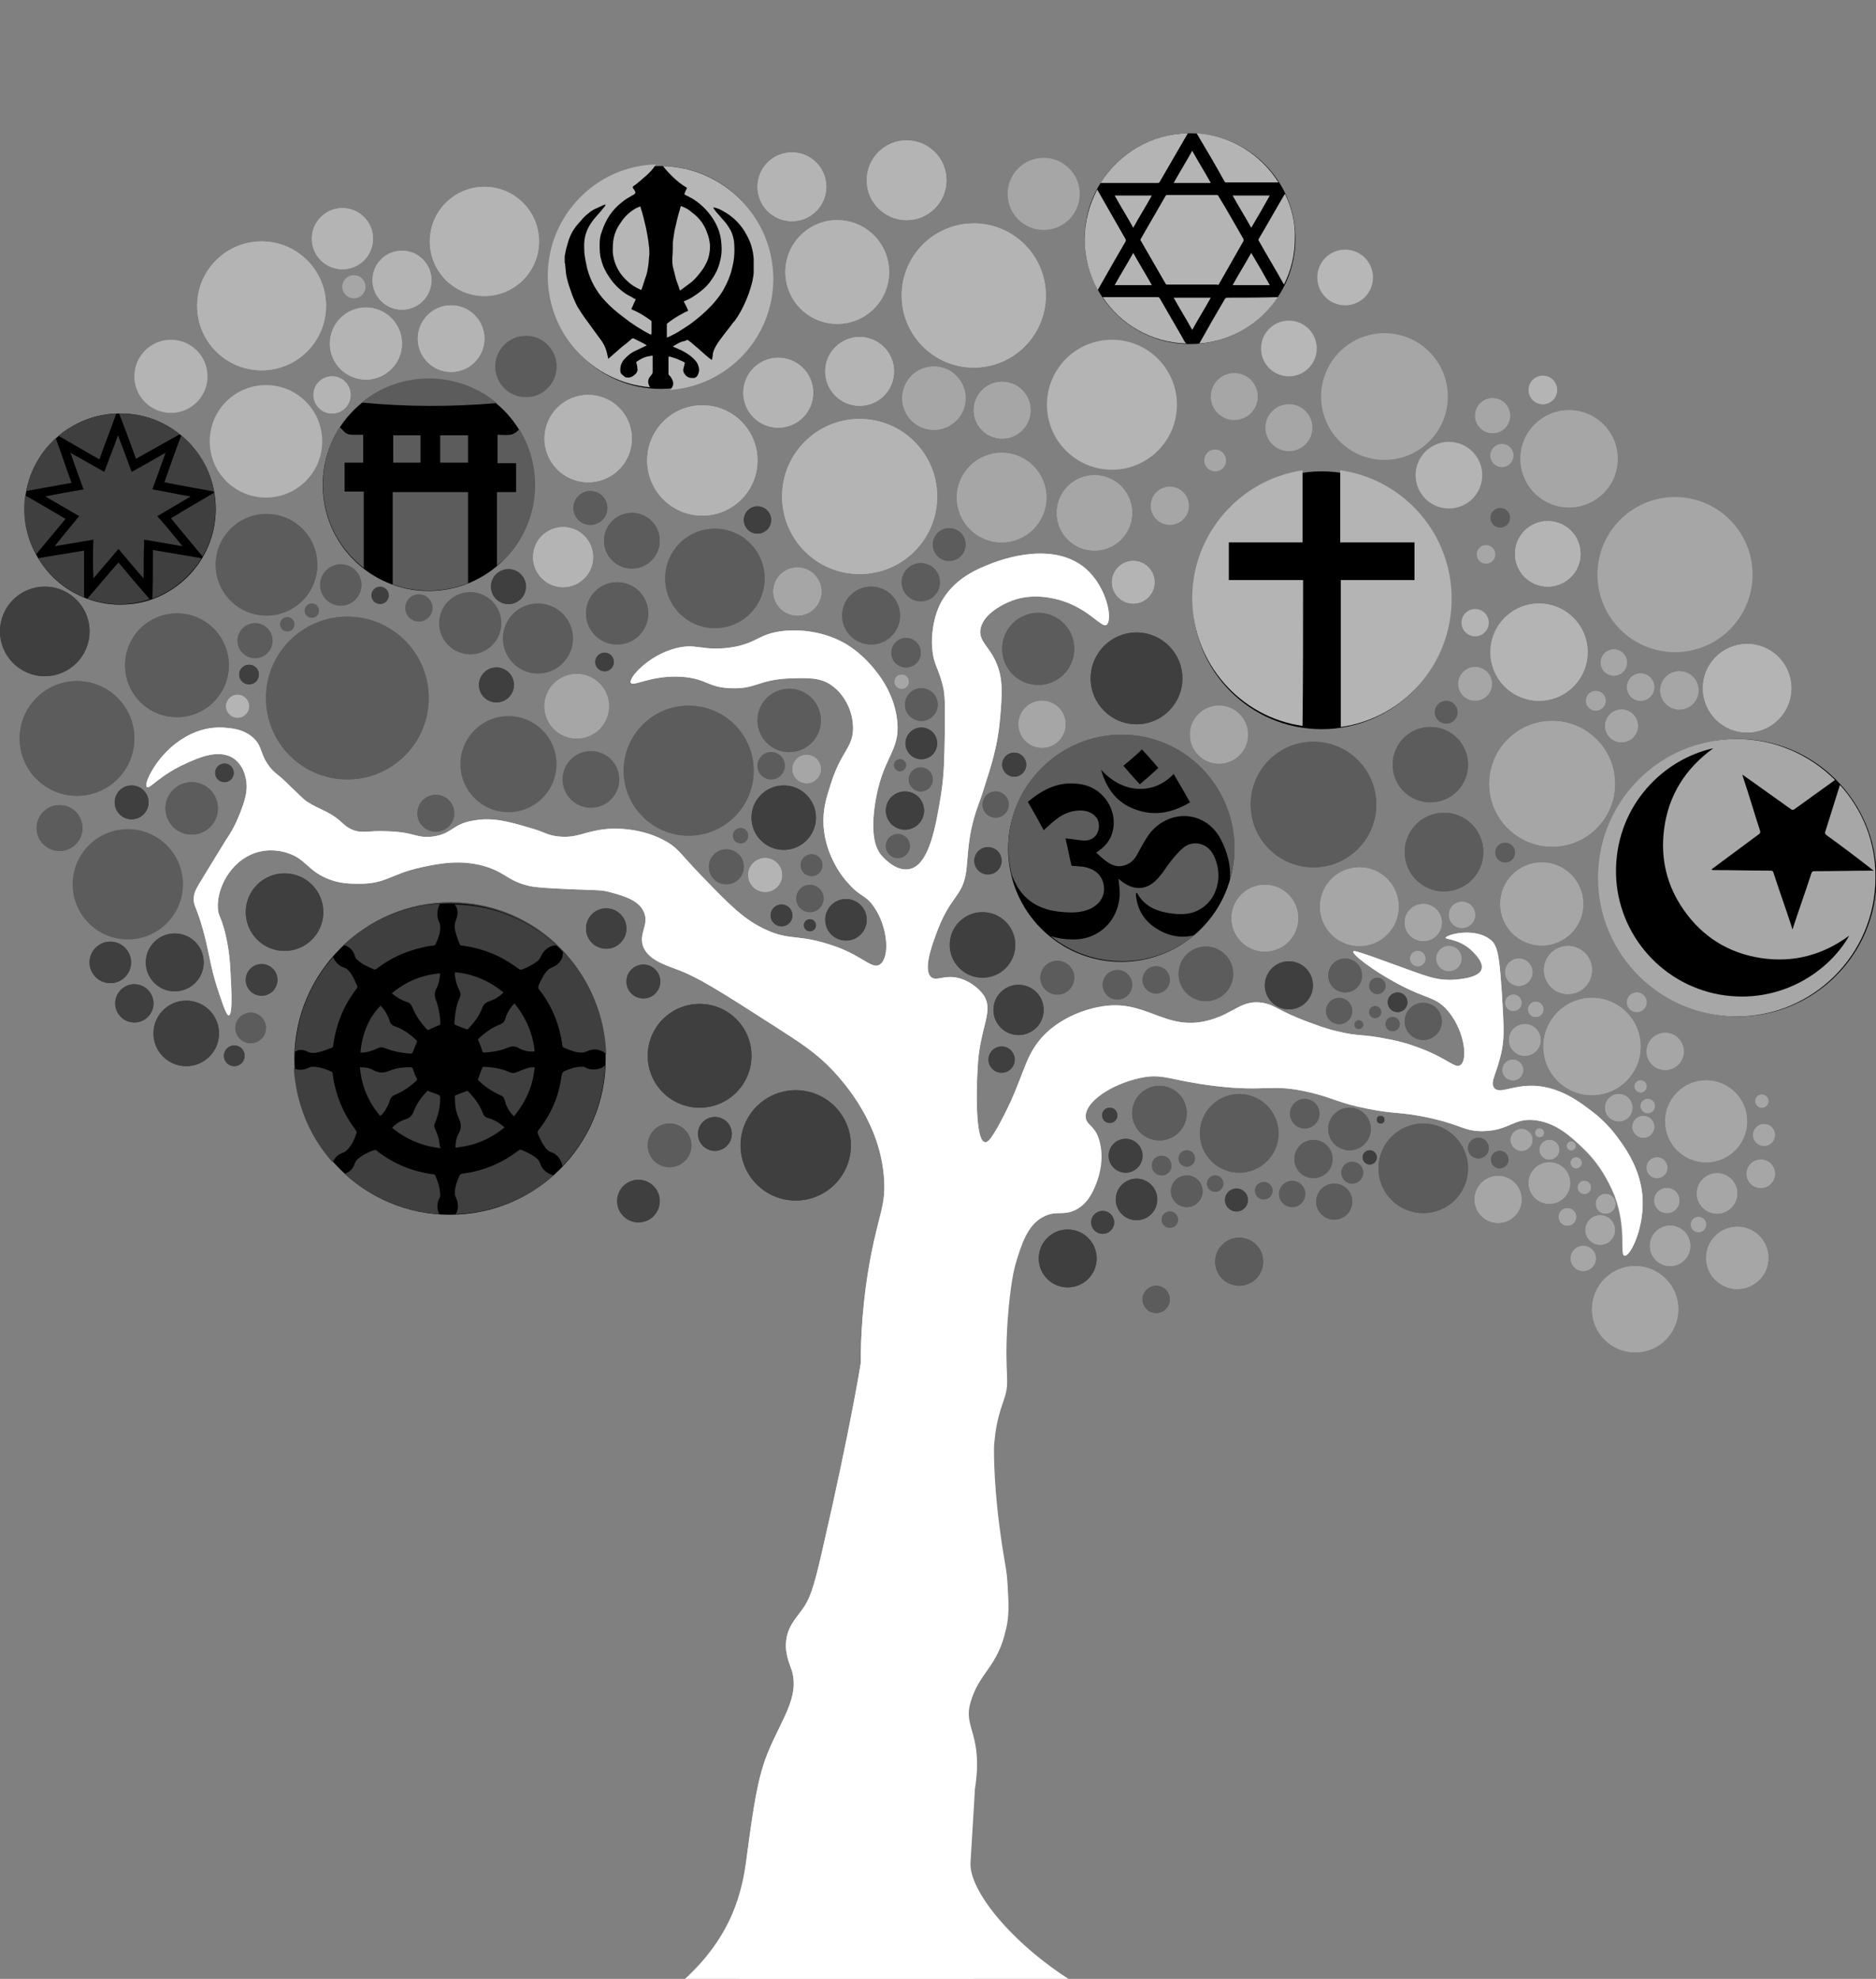 <?xml version="1.0" encoding="utf-8"?>
<!-- Generator: Adobe Illustrator 19.0.0, SVG Export Plug-In . SVG Version: 6.00 Build 0)  -->
<svg version="1.1" id="Layer_1" xmlns="http://www.w3.org/2000/svg" xmlns:xlink="http://www.w3.org/1999/xlink" x="0px" y="0px"
	 viewBox="156 -165.3 343.5 362.3" style="enable-background:new 156 -165.3 343.5 362.3;" xml:space="preserve">
<rect x="156" y="-165.3" width="343.5" height="362.3" fill="#808080" stroke="none"/>
<style type="text/css">
	.st0{fill:#DFDFDF;}
	.st1{fill:#3F3F3F;}
	.st2{fill:#5C5C5C;}
	.st3{fill:#A6A6A6;}
	.st4{fill:#B7B7B7;}
	.st5{fill:#B4B4B4;}
	.st6{fill:#FFFFFF;}
	.st7{fill:#B6B6B6;}
	.st8{fill:#A7A7A7;}
</style>
<g>
	<path class="st0" d="M456.7,53.3c-0.5-4.5-2.7-7.8-3.9-9.5c-0.9-1.3-2.6-3.6-5.4-5.7c-2.1-1.6-5.6-4.3-10.3-4.6
		c-4.2-0.2-6.5,1.6-7.5,0.4c-0.9-1.1,0.6-2.8,1.4-7c0.5-2.5,0.3-5.1,0-10.3c-0.4-5.6-0.6-8.4-1.8-9.6c-2.9-2.7-8.4-1.2-8.5-0.6
		c0,0.3,2.2,0.2,4.4,2c0.3,0.3,2.6,2.2,2.2,3.7c-0.5,1.9-5.4,2-5.9,2c-2.6,0-4.3-0.7-9-2.4c-7.9-2.9-8.5-3-8.6-2.8
		c-0.3,0.5,3.6,3.5,8.1,5.9c5.2,2.8,6.6,2.3,8.8,4.5c3.4,3.6,4.2,9.4,2.7,10.4c-1,0.7-2.3-1.2-7.4-3.1c-2.6-1-4.8-1.5-6.1-1.7
		c-4.3-0.9-5.1-0.4-9.1-1.4c-2.2-0.5-3.9-1.2-5.3-1.7c-5.4-2-6-3.1-8.3-3.5c-3.8-0.6-5.1,1.8-9.5,3.1c-8.5,2.5-11.8-4.2-20.7-2.3
		c-1.1,0.2-8.1,1.7-11.7,7.5c-2.1,3.3-2.5,7.1-6.7,14.6c-1,1.7-1.7,2.8-2.3,2.6c-1.8-0.4-1.5-10.4-1.3-13.4
		c0.3-7.6,3.1-10.5,1.1-13.5c-0.9-1.3-2.8-2.8-4.9-3.2c-2.4-0.5-3.7,0.7-4.7-0.1c-1.4-1.2-0.1-5.2,0.8-7.6c2.6-7.4,4.9-6.9,5.6-11.7
		c0.3-2.2,0.3-5.4,1.2-8.9c0.8-3.1,1.2-3.5,2.2-6.8c1.2-3.7,2.4-7.5,2.8-12.2c0.4-4.7,0.6-7.4-0.7-10.4c-1.3-3-3.1-3.8-2.9-5.9
		c0.3-2.9,4.1-4.7,5-5.1c4.3-2,8.7-0.7,10-0.3c5,1.6,7.2,5,8.1,4.4c1.2-0.9,0.1-6.8-3.7-10.2c-6-5.3-15.6-1.7-17.2-1.1
		c-2.3,0.9-7.3,2.7-9.7,7.8c-1.6,3.5-1.4,7.4-1.3,7.8c0.2,3.1,1.3,3.7,2.1,7.6C329.1-37,329-35,329-31c-0.1,4.5-0.1,7.5-0.7,11.2
		c-0.9,5.5-2.1,12.8-5.7,13.6c-2.1,0.5-4.2-1.3-5.3-2.6c-0.7-0.9-2-3-1.1-9.2c1.3-8.7,4.6-9.6,4.1-15.1c-0.4-4.7-3-8.2-3.9-9.3
		c-2.3-3-4.7-4.5-5.5-5c-5-2.9-10-2.5-11.3-2.4c-4.9,0.5-4.9,2.4-10.2,3.1c-5,0.6-5.9-0.9-9.7,0.1c-5,1.3-8.6,5.4-8.2,6.3
		c0.4,0.8,3.6-1.4,9.2-1.1c4.7,0.3,4.9,2,9.2,2.1c4.5,0.2,5-1.6,10.8-1.8c3.2-0.1,5.5-0.2,7.6,1.3c2.4,1.7,3.9,4.8,3.9,7.8
		c0,3.6-2.2,4.2-4.1,10.3c-0.8,2.5-1.5,4.7-1.3,7.7c0.4,5.6,3.7,9.6,4.6,10.5c2.2,2.5,3.1,2,4.6,4.2c2.6,3.7,3,9.3,1.1,10.6
		c-1.4,0.9-3-1.4-7.8-3.2c-7.2-2.6-8.3-1-13.1-3.2c-3.9-1.8-6.5-4.4-11.7-9.8c-4-4.1-4.3-5.2-7-6.6c-4.7-2.5-9.9-2.1-10.6-2
		c-4,0.4-5.3,1.8-9,1.3c-2-0.3-1.9-0.7-5.1-1.6c-3.4-1-6.5-1.9-9.9-1.3c-4.2,0.6-4,2.6-8,3c-2.9,0.2-2.9-0.8-7.7-1
		c-4.1-0.2-4.7,0.5-6.7-0.3c-1.9-0.8-1.7-1.7-4.8-3.3c-1.6-0.8-2.2-1-3.6-1.9c-0.9-0.7-1.2-1.1-2.7-2.5c-2.7-2.7-2.7-2.3-3.7-3.4
		c-2.2-2.6-1.5-3.9-3.2-5.6c-1.9-1.8-4.3-1.9-5.8-2c-4.6-0.2-7.9,2.4-9,3.3c-3.5,2.9-5.4,7.1-4.8,7.6c0.5,0.4,2.4-2.2,7.1-4.3
		c2.4-1.1,6-2.7,8.7-1c1.5,1,2.1,2.7,2.2,3.3c0.7,2.4-0.1,4.6-1,6.9c-0.8,2-1.5,3.3-2.6,4.9c-5.3,8.7-5.6,8.9-5.8,10.2
		c-0.2,2.1,0.6,1.4,2.3,8.6c0.7,3.1,0.9,4.7,1.9,7.9c0.7,2.1,1.7,5.4,2.2,5.3c0.8-0.1,0.4-5.9,0.3-7.9c-0.1-2.2-0.3-4.4-1-7.3
		c-0.8-3.1-1.2-2.9-1.3-4.3c-0.3-3.8,2.4-8.7,6.7-10.2c2.8-1,5.3-0.3,6.1,0c3.2,1,3.6,3.1,7.1,4.6c2.3,1,4.3,1,6.1,1
		c4.8,0,5.7-1.8,11.2-3c3.2-0.7,7.6-1.6,12.3,0c3.4,1.2,3.7,2.5,7.5,3.4c1.3,0.3,3.4,0.4,7.5,0.6c5.1,0.2,5.8,0.1,7.5,0.6
		c2.2,0.6,5.1,1.4,6,3.6c1,2.2-0.9,3.8-0.2,6.1c0.8,2.5,3.9,3.5,6,4.3c4.2,1.5,8.8,4.5,18,10.4c5,3.2,7.8,5,10.9,8.3
		c1.9,2.1,8.8,9.6,9.3,20.2c0.2,4.5-0.9,5.8-2.4,13.4c-1.6,8.3-1.9,15.3-1.9,19.9c0,0-1.8,11.5-7,34.1c-1.7,7.5-2.4,9.2-3.8,11.1
		c-1,1.4-2.4,2.8-2.8,5.2c-0.4,2.6,0.5,4.4,1,5.9c1.4,4.9-1.9,8.8-4.5,15.2c-1.7,4.3-2.5,9.2-3.8,19.1c-0.8,5.8-1.4,13.4-1.3,22.4
		h42.9c-1.1-9.1-1-16.5-0.7-21.6c0.8-12.9,0.8-13.4,0.8-13.4c1.6-10.1-2.2-11.2-0.8-15.9c1.6-5.6,4.9-6.3,6.5-13.4
		c0.6-2.5,0.5-4.5,0.3-8c-0.2-3.5-0.5-3.4-1.4-10.1c0,0-1.1-7.6-1.1-14.6c0-0.5,0-1.1,0.1-1.8c0.3-3.8,1.4-6.5,1.7-7.5
		c1.3-3.6,0-4.2,0.7-14.6c0.5-6.7,1.2-9.3,1.4-10.1c1.1-3.7,2.2-7.4,5.3-8.9c2.4-1.2,3.8,0.1,6.3-1.5c2-1.3,2.8-3.4,3.3-4.7
		c0.5-1.3,1.5-4.6,0.4-8c-0.8-2.5-2.3-2.5-2.4-4c-0.1-2.9,4.9-6,9.8-7.1c4.4-1,5.5,0.4,13.7,1.4c9.7,1.2,10.4-0.5,17.6,1.2
		c4.6,1.1,5,1.9,10.6,3c4.9,1,5.5,0.5,10.5,1.5c6.8,1.4,6.9,2.6,10.5,2.6c5-0.1,5.6-2.5,9.7-2c3.9,0.5,6.6,3.1,8.7,5.1
		c3.8,3.6,5.3,7.6,5.8,8.7c2.3,6.2,0.9,10.8,1.8,11C454.5,64.8,457.3,59.2,456.7,53.3z"/>
	<circle class="st1" cx="351.5" cy="65.1" r="5.3"/>
	<circle class="st1" cx="357.9" cy="58.5" r="2.1"/>
	<circle class="st1" cx="359.2" cy="38.9" r="1.4"/>
	<circle class="st2" cx="368.3" cy="38.5" r="5"/>
	<circle class="st1" cx="362.1" cy="46.3" r="3.1"/>
	<circle class="st1" cx="364.1" cy="54.3" r="3.8"/>
	<circle class="st2" cx="368.7" cy="48.1" r="1.8"/>
	<circle class="st2" cx="382.9" cy="42.2" r="7.2"/>
	<circle class="st2" cx="373.3" cy="46.8" r="1.5"/>
	<circle class="st2" cx="373.3" cy="52.8" r="2.9"/>
	<circle class="st1" cx="382.4" cy="54.4" r="2.1"/>
	<circle class="st2" cx="378.5" cy="51.4" r="1.5"/>
	<circle class="st2" cx="370.2" cy="58" r="1.5"/>
	<circle class="st2" cx="382.9" cy="65.7" r="4.4"/>
	<circle class="st2" cx="367.7" cy="72.6" r="2.5"/>
	<circle class="st2" cx="394.9" cy="38.6" r="2.7"/>
	<circle class="st2" cx="396.5" cy="46.9" r="3.5"/>
	<circle class="st2" cx="392.6" cy="53.3" r="2.4"/>
	<circle class="st2" cx="387.4" cy="52.7" r="1.6"/>
	<circle class="st2" cx="403.1" cy="41.4" r="3.9"/>
	<circle class="st2" cx="403.6" cy="49.4" r="2"/>
	<circle class="st2" cx="400.3" cy="54.7" r="3.3"/>
	<circle class="st1" cx="406.8" cy="46.6" r="1.3"/>
	<circle class="st1" cx="408.8" cy="39.7" r="0.7"/>
	<circle class="st3" cx="421.3" cy="10.2" r="2.3"/>
	<circle class="st3" cx="415.6" cy="10.2" r="1.4"/>
	<circle class="st2" cx="416.6" cy="21.7" r="3.4"/>
	<circle class="st2" cx="407.8" cy="20" r="1.1"/>
	<circle class="st1" cx="411.9" cy="18.2" r="1.8"/>
	<circle class="st2" cx="411" cy="22.2" r="1.3"/>
	<circle class="st3" cx="433" cy="30.6" r="1.9"/>
	<circle class="st2" cx="416.6" cy="48.6" r="8.2"/>
	<circle class="st3" cx="447.5" cy="26.3" r="8.9"/>
	<circle class="st3" cx="435.2" cy="25.1" r="2.9"/>
	<circle class="st2" cx="426.7" cy="44.9" r="1.9"/>
	<circle class="st3" cx="434.6" cy="43.4" r="2"/>
	<circle class="st2" cx="430.6" cy="47" r="1.6"/>
	<circle class="st3" cx="437.9" cy="42.1" r="0.8"/>
	<circle class="st3" cx="449" cy="59.9" r="2.7"/>
	<circle class="st3" cx="446.1" cy="52.1" r="1.2"/>
	<circle class="st3" cx="450" cy="55.1" r="1.8"/>
	<circle class="st3" cx="444.6" cy="47.6" r="1"/>
	<circle class="st3" cx="439.7" cy="51.3" r="3.8"/>
	<circle class="st3" cx="439.7" cy="45.2" r="1.8"/>
	<circle class="st3" cx="443.7" cy="44.5" r="0.8"/>
	<circle class="st3" cx="452.4" cy="37.5" r="2.5"/>
	<circle class="st3" cx="456.4" cy="33.6" r="1.1"/>
	<circle class="st3" cx="456.9" cy="41" r="2"/>
	<circle class="st3" cx="457.7" cy="37.2" r="1.3"/>
	<circle class="st3" cx="437.2" cy="19.5" r="1.4"/>
	<circle class="st3" cx="443.1" cy="12.3" r="4.4"/>
	<circle class="st3" cx="455.7" cy="18.2" r="1.8"/>
	<circle class="st3" cx="460.9" cy="27.2" r="3.4"/>
	<circle class="st2" cx="402.3" cy="13.3" r="3.1"/>
	<circle class="st2" cx="401.2" cy="19.8" r="2.4"/>
	<circle class="st2" cx="408.2" cy="15.2" r="1.5"/>
	<circle class="st2" cx="404.8" cy="22.3" r="0.8"/>
	<circle class="st3" cx="404.9" cy="0.7" r="7.2"/>
	<circle class="st3" cx="423.7" cy="2.2" r="2.4"/>
	<circle class="st3" cx="438.3" cy="0.2" r="7.6"/>
	<circle class="st3" cx="434.1" cy="12.7" r="2.5"/>
	<circle class="st3" cx="433.1" cy="18.3" r="1.5"/>
	<circle class="st3" cx="459.4" cy="48.5" r="1.9"/>
	<circle class="st3" cx="468.4" cy="40" r="7.5"/>
	<circle class="st3" cx="461.2" cy="54.5" r="2.3"/>
	<circle class="st3" cx="470.4" cy="53.2" r="3.7"/>
	<circle class="st3" cx="461.8" cy="62.8" r="3.7"/>
	<circle class="st3" cx="455.4" cy="74.4" r="7.9"/>
	<circle class="st3" cx="445.9" cy="65.1" r="2.3"/>
	<circle class="st3" cx="443" cy="57.5" r="1.6"/>
	<circle class="st3" cx="467" cy="58.9" r="1.4"/>
	<circle class="st3" cx="474.1" cy="65" r="5.7"/>
	<circle class="st3" cx="478.4" cy="49.6" r="2.6"/>
	<circle class="st3" cx="478.6" cy="36.3" r="1.2"/>
	<circle class="st3" cx="479" cy="42.5" r="2"/>
	<circle class="st3" cx="430.3" cy="54.3" r="4.3"/>
	<circle class="st3" cx="416.6" cy="3.6" r="3.4"/>
	<circle class="st2" cx="361.4" cy="-10.3" r="20.5"/>
	<circle class="st2" cx="376.8" cy="13" r="5"/>
	<circle class="st2" cx="360.6" cy="15" r="2.7"/>
	<circle class="st2" cx="367.7" cy="14.1" r="2.5"/>
	<circle class="st1" cx="335.9" cy="7.7" r="6"/>
	<circle class="st2" cx="349.6" cy="13.7" r="3.1"/>
	<circle class="st1" cx="342.5" cy="19.6" r="4.6"/>
	<circle class="st1" cx="339.4" cy="28.7" r="2.4"/>
	<circle class="st1" cx="336.9" cy="-7.7" r="2.5"/>
	<circle class="st3" cx="387.6" cy="2.8" r="6.1"/>
	<circle class="st1" cx="392" cy="15.1" r="4.4"/>
	<circle class="st2" cx="346.1" cy="-46.5" r="6.6"/>
	<circle class="st3" cx="346.8" cy="-32.7" r="4.3"/>
	<circle class="st1" cx="341.7" cy="-25.3" r="2.2"/>
	<circle class="st2" cx="338.3" cy="-18" r="2.4"/>
	<circle class="st1" cx="364.1" cy="-41.1" r="8.4"/>
	<circle class="st2" cx="420.4" cy="-9.3" r="7.2"/>
	<circle class="st2" cx="396.5" cy="-18" r="11.5"/>
	<circle class="st3" cx="379.2" cy="-30.8" r="5.3"/>
	<circle class="st2" cx="282.1" cy="-24.2" r="11.9"/>
	<circle class="st2" cx="300.5" cy="-33.4" r="5.8"/>
	<circle class="st3" cx="303.7" cy="-24.5" r="2.6"/>
	<circle class="st2" cx="297.2" cy="-25.1" r="2.5"/>
	<circle class="st1" cx="299.5" cy="-15.6" r="5.9"/>
	<circle class="st1" cx="310.9" cy="3.1" r="3.8"/>
	<circle class="st1" cx="299.1" cy="2.3" r="2"/>
	<circle class="st2" cx="304.3" cy="-0.8" r="2.5"/>
	<circle class="st1" cx="304.3" cy="4.1" r="1.1"/>
	<circle class="st2" cx="289" cy="-6.6" r="3.2"/>
	<circle class="st2" cx="291.6" cy="-12.3" r="1.4"/>
	<circle class="st4" cx="296.1" cy="-5.1" r="3.1"/>
	<circle class="st2" cx="304.6" cy="-6.9" r="2"/>
	<circle class="st2" cx="320.4" cy="-10.4" r="2.2"/>
	<circle class="st1" cx="321.7" cy="-16.9" r="3.5"/>
	<circle class="st2" cx="320.8" cy="-25.2" r="1.1"/>
	<circle class="st2" cx="324.6" cy="-22.6" r="2.2"/>
	<circle class="st1" cx="324.7" cy="-29.2" r="2.9"/>
	<circle class="st3" cx="321.1" cy="-40.5" r="1.3"/>
	<circle class="st2" cx="324.7" cy="-36.3" r="3"/>
	<circle class="st2" cx="321.9" cy="-45.8" r="2.7"/>
	<circle class="st2" cx="315.5" cy="-52.6" r="5.3"/>
	<circle class="st3" cx="356.4" cy="-71.4" r="6.9"/>
	<circle class="st4" cx="363.5" cy="-58.7" r="3.9"/>
	<circle class="st3" cx="339.4" cy="-74.2" r="8.2"/>
	<circle class="st3" cx="370.2" cy="-72.7" r="3.5"/>
	<circle class="st4" cx="313.4" cy="-74.4" r="14.2"/>
	<circle class="st2" cx="329.8" cy="-65.6" r="3"/>
	<circle class="st2" cx="324.6" cy="-58.7" r="3.5"/>
	<circle class="st2" cx="417.9" cy="-25.3" r="6.9"/>
	<circle class="st3" cx="440.2" cy="-21.8" r="11.5"/>
	<circle class="st2" cx="431.6" cy="-9.2" r="1.8"/>
	<circle class="st4" cx="437.8" cy="-45.9" r="8.9"/>
	<circle class="st2" cx="286.9" cy="-59.4" r="9.1"/>
	<circle class="st3" cx="302" cy="-57" r="4.4"/>
	<circle class="st3" cx="327" cy="-92.4" r="5.8"/>
	<circle class="st3" cx="339.5" cy="-90.2" r="5.2"/>
	<circle class="st3" cx="456.4" cy="-39.5" r="2.5"/>
	<circle class="st3" cx="448.2" cy="-37" r="1.8"/>
	<circle class="st3" cx="452.9" cy="-32.4" r="3"/>
	<circle class="st3" cx="382" cy="-92.7" r="4.3"/>
	<circle class="st3" cx="378.5" cy="-81" r="2"/>
	<circle class="st3" cx="409.5" cy="-92.7" r="11.6"/>
	<circle class="st3" cx="443.3" cy="-81.3" r="8.9"/>
	<circle class="st3" cx="429.3" cy="-89.2" r="3.2"/>
	<circle class="st4" cx="439.4" cy="-63.9" r="6"/>
	<circle class="st3" cx="261.6" cy="-36" r="5.9"/>
	<circle class="st2" cx="249.1" cy="-25.4" r="8.8"/>
	<circle class="st2" cx="269" cy="-53" r="5.7"/>
	<circle class="st2" cx="254.5" cy="-48.4" r="6.4"/>
	<circle class="st1" cx="266.7" cy="-44.1" r="1.7"/>
	<circle class="st2" cx="191.1" cy="-17.3" r="4.8"/>
	<circle class="st1" cx="197.1" cy="-23.8" r="1.7"/>
	<circle class="st2" cx="219.6" cy="-37.5" r="14.9"/>
	<circle class="st2" cx="242.1" cy="-51.2" r="5.7"/>
	<circle class="st1" cx="246.9" cy="-39.9" r="3.2"/>
	<circle class="st2" cx="188.4" cy="-43.5" r="9.5"/>
	<circle class="st4" cx="199.5" cy="-36" r="2.1"/>
	<circle class="st2" cx="204.8" cy="-61.9" r="9.3"/>
	<circle class="st2" cx="202.7" cy="-48" r="3.2"/>
	<circle class="st1" cx="201.6" cy="-41.8" r="1.8"/>
	<circle class="st2" cx="218.4" cy="-58.2" r="3.8"/>
	<circle class="st2" cx="213.1" cy="-53.5" r="1.3"/>
	<circle class="st2" cx="208.6" cy="-51" r="1.3"/>
	<circle class="st4" cx="234.5" cy="-76.4" r="19.1"/>
	<circle class="st1" cx="249.1" cy="-57.9" r="3.2"/>
	<circle class="st4" cx="259.1" cy="-63.3" r="5.5"/>
	<circle class="st1" cx="238.5" cy="28.2" r="28.3"/>
	<circle class="st1" cx="208.1" cy="1.7" r="7.1"/>
	<circle class="st1" cx="203.9" cy="14.1" r="2.9"/>
	<circle class="st1" cx="267" cy="4.7" r="3.7"/>
	<circle class="st1" cx="284.1" cy="28" r="9.5"/>
	<circle class="st1" cx="273.8" cy="14.4" r="3.1"/>
	<circle class="st2" cx="278.6" cy="44.4" r="4"/>
	<circle class="st1" cx="301.7" cy="44.4" r="10.1"/>
	<circle class="st2" cx="271.7" cy="-66.3" r="5.1"/>
	<circle class="st4" cx="263.7" cy="-85" r="8"/>
	<circle class="st2" cx="264.1" cy="-72.3" r="3.1"/>
	<circle class="st4" cx="284.6" cy="-81" r="10.1"/>
	<circle class="st1" cx="294.7" cy="-70.1" r="2.5"/>
	<circle class="st4" cx="298.5" cy="-93.4" r="6.4"/>
	<circle class="st2" cx="252.3" cy="-98.2" r="5.6"/>
	<circle class="st2" cx="178.9" cy="-69.6" r="14.9"/>
	<circle class="st2" cx="179.4" cy="-3.4" r="10.1"/>
	<circle class="st1" cx="188" cy="10.9" r="5.3"/>
	<circle class="st1" cx="190.1" cy="23.9" r="6"/>
	<circle class="st2" cx="201.9" cy="22.9" r="2.8"/>
	<circle class="st1" cx="198.9" cy="28" r="1.9"/>
	<circle class="st1" cx="176.2" cy="10.9" r="3.8"/>
	<circle class="st1" cx="180.6" cy="18.4" r="3.5"/>
	<circle class="st1" cx="286.9" cy="42.3" r="3.1"/>
	<circle class="st2" cx="170.1" cy="-30.1" r="10.5"/>
	<circle class="st2" cx="166.9" cy="-13.7" r="4.2"/>
	<circle class="st1" cx="180.1" cy="-18.4" r="3.1"/>
	<circle class="st4" cx="334.3" cy="-111.2" r="13.2"/>
	<circle class="st4" cx="313.4" cy="-97.3" r="6.3"/>
	<circle class="st5" cx="309.3" cy="-115.5" r="9.5"/>
	<circle class="st4" cx="216.8" cy="-93" r="3.4"/>
	<circle class="st5" cx="238.6" cy="-103.3" r="6.1"/>
	<circle class="st3" cx="220.8" cy="-112.8" r="2.1"/>
	<circle class="st4" cx="223" cy="-102.4" r="6.6"/>
	<circle class="st3" cx="462.7" cy="-60.1" r="14.2"/>
	<circle class="st4" cx="322" cy="-132.3" r="7.3"/>
	<circle class="st5" cx="301" cy="-131.1" r="6.3"/>
	<circle class="st4" cx="438.5" cy="-93.9" r="2.6"/>
	<circle class="st5" cx="244.7" cy="-121.1" r="10"/>
	<circle class="st3" cx="347.1" cy="-129.8" r="6.6"/>
	<circle class="st4" cx="361.2" cy="-127.5" r="4.3"/>
	<circle class="st4" cx="203.9" cy="-109.3" r="11.8"/>
	<circle class="st4" cx="475.9" cy="-39.3" r="8.1"/>
	<circle class="st4" cx="402.3" cy="-114.5" r="5.1"/>
	<circle class="st3" cx="451.5" cy="-44" r="2.4"/>
	<circle class="st3" cx="463.5" cy="-38.9" r="3.5"/>
	<circle class="st1" cx="164.2" cy="-49.7" r="8.2"/>
	<circle class="st3" cx="431" cy="-81.9" r="2.1"/>
	<circle class="st1" cx="272.9" cy="54.6" r="3.9"/>
	<circle class="st4" cx="218.7" cy="-121.6" r="5.6"/>
	<circle class="st4" cx="229.6" cy="-114" r="5.4"/>
	<path class="st6" d="M456.7,53.3c-0.5-4.5-2.7-7.8-3.9-9.5c-0.9-1.3-2.6-3.6-5.4-5.7c-2.1-1.6-5.6-4.3-10.3-4.6
		c-4.2-0.2-6.5,1.6-7.5,0.4c-0.9-1.1,0.6-2.8,1.4-7c0.5-2.5,0.3-5.1,0-10.3c-0.4-5.6-0.6-8.4-1.8-9.6c-2.9-2.7-8.4-1.2-8.5-0.6
		c0,0.3,2.2,0.2,4.4,2c0.3,0.3,2.6,2.2,2.2,3.7c-0.5,1.9-5.4,2-5.9,2c-2.6,0-4.3-0.7-9-2.4c-7.9-2.9-8.5-3-8.6-2.8
		c-0.3,0.5,3.6,3.5,8.1,5.9c5.2,2.8,6.6,2.3,8.8,4.5c3.4,3.6,4.2,9.4,2.7,10.4c-1,0.7-2.3-1.2-7.4-3.1c-2.6-1-4.8-1.5-6.1-1.7
		c-4.3-0.9-5.1-0.4-9.1-1.4c-2.2-0.5-3.9-1.2-5.3-1.7c-5.4-2-6-3.1-8.3-3.5c-3.8-0.6-5.1,1.8-9.5,3.1c-8.5,2.5-11.8-4.2-20.7-2.3
		c-1.1,0.2-8.1,1.7-11.7,7.5c-2.1,3.3-2.5,7.1-6.7,14.6c-1,1.7-1.7,2.8-2.3,2.6c-1.8-0.4-1.5-10.4-1.3-13.4
		c0.3-7.6,3.1-10.5,1.1-13.5c-0.9-1.3-2.8-2.8-4.9-3.2c-2.4-0.5-3.7,0.7-4.7-0.1c-1.4-1.2-0.1-5.2,0.8-7.6c2.6-7.4,4.9-6.9,5.6-11.7
		c0.3-2.2,0.3-5.4,1.2-8.9c0.8-3.1,1.2-3.5,2.2-6.8c1.2-3.7,2.4-7.5,2.8-12.2c0.4-4.7,0.6-7.4-0.7-10.4c-1.3-3-3.1-3.8-2.9-5.9
		c0.3-2.9,4.1-4.7,5-5.1c4.3-2,8.7-0.7,10-0.3c5,1.6,7.2,5,8.1,4.4c1.2-0.9,0.1-6.8-3.7-10.2c-6-5.3-15.6-1.7-17.2-1.1
		c-2.3,0.9-7.3,2.7-9.7,7.8c-1.6,3.5-1.4,7.4-1.3,7.8c0.2,3.1,1.3,3.7,2.1,7.6C329.1-37,329-35,329-31c-0.1,4.5-0.1,7.5-0.7,11.2
		c-0.9,5.5-2.1,12.8-5.7,13.6c-2.1,0.5-4.2-1.3-5.3-2.6c-0.7-0.9-2-3-1.1-9.2c1.3-8.7,4.6-9.6,4.1-15.1c-0.4-4.7-3-8.2-3.9-9.3
		c-2.3-3-4.7-4.5-5.5-5c-5-2.9-10-2.5-11.3-2.4c-4.9,0.5-4.9,2.4-10.2,3.1c-5,0.6-5.9-0.9-9.7,0.1c-5,1.3-8.6,5.4-8.2,6.3
		c0.4,0.8,3.6-1.4,9.2-1.1c4.7,0.3,4.9,2,9.2,2.1c4.5,0.2,5-1.6,10.8-1.8c3.2-0.1,5.5-0.2,7.6,1.3c2.4,1.7,3.9,4.8,3.9,7.8
		c0,3.6-2.2,4.2-4.1,10.3c-0.8,2.5-1.5,4.7-1.3,7.7c0.4,5.6,3.7,9.6,4.6,10.5c2.2,2.5,3.1,2,4.6,4.2c2.6,3.7,3,9.3,1.1,10.6
		c-1.4,0.9-3-1.4-7.8-3.2c-7.2-2.6-8.3-1-13.1-3.2c-3.9-1.8-6.5-4.4-11.7-9.8c-4-4.1-4.3-5.2-7-6.6c-4.7-2.5-9.9-2.1-10.6-2
		c-4,0.4-5.3,1.8-9,1.3c-2-0.3-1.9-0.7-5.1-1.6c-3.4-1-6.5-1.9-9.9-1.3c-4.2,0.6-4,2.6-8,3c-2.9,0.2-2.9-0.8-7.7-1
		c-4.1-0.2-4.7,0.5-6.7-0.3c-1.9-0.8-1.7-1.7-4.8-3.3c-1.6-0.8-2.2-1-3.6-1.9c-0.9-0.7-1.2-1.1-2.7-2.5c-2.7-2.7-2.7-2.3-3.7-3.4
		c-2.2-2.6-1.5-3.9-3.2-5.6c-1.9-1.8-4.3-1.9-5.8-2c-4.6-0.2-7.9,2.4-9,3.3c-3.5,2.9-5.4,7.1-4.8,7.6c0.5,0.4,2.4-2.2,7.1-4.3
		c2.4-1.1,6-2.7,8.7-1c1.5,1,2.1,2.7,2.2,3.3c0.7,2.4-0.1,4.6-1,6.9c-0.8,2-1.5,3.3-2.6,4.9c-5.3,8.7-5.6,8.9-5.8,10.2
		c-0.2,2.1,0.6,1.4,2.3,8.6c0.7,3.1,0.9,4.7,1.9,7.9c0.7,2.1,1.7,5.4,2.2,5.3c0.8-0.1,0.4-5.9,0.3-7.9c-0.1-2.2-0.3-4.4-1-7.3
		c-0.8-3.1-1.2-2.9-1.3-4.3c-0.3-3.8,2.4-8.7,6.7-10.2c2.8-1,5.3-0.3,6.1,0c3.2,1,3.6,3.1,7.1,4.6c2.3,1,4.3,1,6.1,1
		c4.8,0,5.7-1.8,11.2-3c3.2-0.7,7.6-1.6,12.3,0c3.4,1.2,3.7,2.5,7.5,3.4c1.3,0.3,3.4,0.4,7.5,0.6c5.1,0.2,5.8,0.1,7.5,0.6
		c2.2,0.6,5.1,1.4,6,3.6c1,2.2-0.9,3.8-0.2,6.1c0.8,2.5,3.9,3.5,6,4.3c4.2,1.5,8.8,4.5,18,10.4c5,3.2,7.8,5,10.9,8.3
		c1.9,2.1,8.8,9.6,9.3,20.2c0.2,4.5-0.9,5.8-2.4,13.4c-1.6,8.3-1.9,15.3-1.9,19.9c0,0-1.8,11.5-7,34.1c-1.7,7.5-2.4,9.2-3.8,11.1
		c-1,1.4-2.4,2.8-2.8,5.2c-0.4,2.6,0.5,4.4,1,5.9c1.4,4.9-1.9,8.8-4.5,15.2c-1.7,4.3-2.5,9.2-3.8,19.1c-0.8,5.8-2.4,14.1-11.6,22.4
		h71c-10.9-6.9-18.7-16.5-18.4-21.6c0.8-12.9,0.8-13.4,0.8-13.4c1.6-10.1-2.2-11.2-0.8-15.9c1.6-5.6,4.9-6.3,6.5-13.4
		c0.6-2.5,0.5-4.5,0.3-8c-0.2-3.5-0.5-3.4-1.4-10.1c0,0-1.1-7.6-1.1-14.6c0-0.5,0-1.1,0.1-1.8c0.3-3.8,1.4-6.5,1.7-7.5
		c1.3-3.6,0-4.2,0.7-14.6c0.5-6.7,1.2-9.3,1.4-10.1c1.1-3.7,2.2-7.4,5.3-8.9c2.4-1.2,3.8,0.1,6.3-1.5c2-1.3,2.8-3.4,3.3-4.7
		c0.5-1.3,1.5-4.6,0.4-8c-0.8-2.5-2.3-2.5-2.4-4c-0.1-2.9,4.9-6,9.8-7.1c4.4-1,5.5,0.4,13.7,1.4c9.7,1.2,10.4-0.5,17.6,1.2
		c4.6,1.1,5,1.9,10.6,3c4.9,1,5.5,0.5,10.5,1.5c6.8,1.4,6.9,2.6,10.5,2.6c5-0.1,5.6-2.5,9.7-2c3.9,0.5,6.6,3.1,8.7,5.1
		c3.8,3.6,5.3,7.6,5.8,8.7c2.3,6.2,0.9,10.8,1.8,11C454.5,64.8,457.3,59.2,456.7,53.3z"/>
	<circle class="st1" cx="351.5" cy="65.1" r="5.3"/>
	<circle class="st1" cx="357.9" cy="58.5" r="2.1"/>
	<circle class="st1" cx="359.2" cy="38.9" r="1.4"/>
	<circle class="st2" cx="368.3" cy="38.5" r="5"/>
	<circle class="st1" cx="362.1" cy="46.3" r="3.1"/>
	<circle class="st1" cx="364.1" cy="54.3" r="3.8"/>
	<circle class="st2" cx="368.7" cy="48.1" r="1.8"/>
	<circle class="st2" cx="382.9" cy="42.2" r="7.2"/>
	<circle class="st2" cx="373.3" cy="46.8" r="1.5"/>
	<circle class="st2" cx="373.3" cy="52.8" r="2.9"/>
	<circle class="st1" cx="382.4" cy="54.4" r="2.1"/>
	<circle class="st2" cx="378.5" cy="51.4" r="1.5"/>
	<circle class="st2" cx="370.2" cy="58" r="1.5"/>
	<circle class="st2" cx="382.9" cy="65.7" r="4.4"/>
	<circle class="st2" cx="367.7" cy="72.6" r="2.5"/>
	<circle class="st2" cx="394.9" cy="38.6" r="2.7"/>
	<circle class="st2" cx="396.5" cy="46.9" r="3.5"/>
	<circle class="st2" cx="392.6" cy="53.3" r="2.4"/>
	<circle class="st2" cx="387.4" cy="52.7" r="1.6"/>
	<circle class="st2" cx="403.1" cy="41.4" r="3.9"/>
	<circle class="st2" cx="403.6" cy="49.4" r="2"/>
	<circle class="st2" cx="400.3" cy="54.7" r="3.3"/>
	<circle class="st1" cx="406.8" cy="46.6" r="1.3"/>
	<circle class="st1" cx="408.8" cy="39.7" r="0.7"/>
	<circle class="st3" cx="421.3" cy="10.2" r="2.3"/>
	<circle class="st3" cx="415.6" cy="10.2" r="1.4"/>
	<circle class="st2" cx="416.6" cy="21.7" r="3.4"/>
	<circle class="st2" cx="407.8" cy="20" r="1.1"/>
	<circle class="st1" cx="411.9" cy="18.2" r="1.8"/>
	<circle class="st2" cx="411" cy="22.2" r="1.3"/>
	<circle class="st3" cx="433" cy="30.6" r="1.9"/>
	<circle class="st2" cx="416.6" cy="48.6" r="8.2"/>
	<circle class="st3" cx="447.5" cy="26.3" r="8.9"/>
	<circle class="st3" cx="435.2" cy="25.1" r="2.9"/>
	<circle class="st2" cx="426.7" cy="44.9" r="1.9"/>
	<circle class="st3" cx="434.6" cy="43.4" r="2"/>
	<circle class="st2" cx="430.6" cy="47" r="1.6"/>
	<circle class="st3" cx="437.9" cy="42.1" r="0.8"/>
	<circle class="st3" cx="449" cy="59.9" r="2.7"/>
	<circle class="st3" cx="446.1" cy="52.1" r="1.2"/>
	<circle class="st3" cx="450" cy="55.1" r="1.8"/>
	<circle class="st3" cx="444.6" cy="47.6" r="1"/>
	<circle class="st3" cx="439.7" cy="51.3" r="3.8"/>
	<circle class="st3" cx="439.7" cy="45.2" r="1.8"/>
	<circle class="st3" cx="443.7" cy="44.5" r="0.8"/>
	<circle class="st3" cx="452.4" cy="37.5" r="2.5"/>
	<circle class="st3" cx="456.4" cy="33.6" r="1.1"/>
	<circle class="st3" cx="456.9" cy="41" r="2"/>
	<circle class="st3" cx="457.7" cy="37.2" r="1.3"/>
	<circle class="st3" cx="437.2" cy="19.5" r="1.4"/>
	<circle class="st3" cx="443.1" cy="12.3" r="4.4"/>
	<circle class="st3" cx="455.7" cy="18.2" r="1.8"/>
	<circle class="st3" cx="460.9" cy="27.2" r="3.4"/>
	<circle class="st2" cx="402.3" cy="13.3" r="3.1"/>
	<circle class="st2" cx="401.2" cy="19.8" r="2.4"/>
	<circle class="st2" cx="408.2" cy="15.2" r="1.5"/>
	<circle class="st2" cx="404.8" cy="22.3" r="0.8"/>
	<circle class="st3" cx="404.9" cy="0.7" r="7.2"/>
	<circle class="st3" cx="423.7" cy="2.2" r="2.4"/>
	<circle class="st3" cx="438.3" cy="0.2" r="7.6"/>
	<circle class="st3" cx="434.1" cy="12.7" r="2.5"/>
	<circle class="st3" cx="433.1" cy="18.3" r="1.5"/>
	<circle class="st3" cx="459.4" cy="48.5" r="1.9"/>
	<circle class="st3" cx="468.4" cy="40" r="7.5"/>
	<circle class="st3" cx="461.2" cy="54.5" r="2.3"/>
	<circle class="st3" cx="470.4" cy="53.2" r="3.7"/>
	<circle class="st3" cx="461.8" cy="62.8" r="3.7"/>
	<circle class="st3" cx="455.4" cy="74.4" r="7.9"/>
	<circle class="st3" cx="445.9" cy="65.1" r="2.3"/>
	<circle class="st3" cx="443" cy="57.5" r="1.6"/>
	<circle class="st3" cx="467" cy="58.9" r="1.4"/>
	<circle class="st3" cx="474.1" cy="65" r="5.7"/>
	<circle class="st3" cx="478.4" cy="49.6" r="2.6"/>
	<circle class="st3" cx="478.6" cy="36.3" r="1.2"/>
	<circle class="st3" cx="479" cy="42.5" r="2"/>
	<circle class="st3" cx="430.3" cy="54.3" r="4.3"/>
	<circle class="st3" cx="416.6" cy="3.6" r="3.4"/>
	<circle class="st2" cx="361.4" cy="-10.3" r="20.5"/>
	<circle class="st2" cx="376.8" cy="13" r="5"/>
	<circle class="st2" cx="360.6" cy="15" r="2.7"/>
	<circle class="st2" cx="367.7" cy="14.1" r="2.5"/>
	<circle class="st1" cx="335.9" cy="7.7" r="6"/>
	<circle class="st2" cx="349.6" cy="13.7" r="3.1"/>
	<circle class="st1" cx="342.5" cy="19.6" r="4.6"/>
	<circle class="st1" cx="339.4" cy="28.7" r="2.4"/>
	<circle class="st1" cx="336.9" cy="-7.7" r="2.5"/>
	<circle class="st3" cx="387.6" cy="2.8" r="6.1"/>
	<circle class="st1" cx="392" cy="15.1" r="4.4"/>
	<circle class="st2" cx="346.1" cy="-46.5" r="6.6"/>
	<circle class="st3" cx="346.8" cy="-32.7" r="4.3"/>
	<circle class="st1" cx="341.7" cy="-25.3" r="2.2"/>
	<circle class="st2" cx="338.3" cy="-18" r="2.4"/>
	<circle class="st1" cx="364.1" cy="-41.1" r="8.4"/>
	<circle class="st2" cx="420.4" cy="-9.3" r="7.2"/>
	<circle class="st2" cx="396.5" cy="-18" r="11.5"/>
	<circle class="st3" cx="379.2" cy="-30.8" r="5.3"/>
	<circle class="st2" cx="282.1" cy="-24.2" r="11.9"/>
	<circle class="st2" cx="300.5" cy="-33.4" r="5.8"/>
	<circle class="st3" cx="303.7" cy="-24.5" r="2.6"/>
	<circle class="st2" cx="297.2" cy="-25.1" r="2.5"/>
	<circle class="st1" cx="299.5" cy="-15.6" r="5.9"/>
	<circle class="st1" cx="310.9" cy="3.1" r="3.8"/>
	<circle class="st1" cx="299.1" cy="2.3" r="2"/>
	<circle class="st2" cx="304.3" cy="-0.8" r="2.5"/>
	<circle class="st1" cx="304.3" cy="4.1" r="1.1"/>
	<circle class="st2" cx="289" cy="-6.6" r="3.2"/>
	<circle class="st2" cx="291.6" cy="-12.3" r="1.4"/>
	<circle class="st5" cx="296.1" cy="-5.1" r="3.1"/>
	<circle class="st2" cx="304.6" cy="-6.9" r="2"/>
	<circle class="st2" cx="320.4" cy="-10.4" r="2.2"/>
	<circle class="st1" cx="321.7" cy="-16.9" r="3.5"/>
	<circle class="st2" cx="320.8" cy="-25.2" r="1.1"/>
	<circle class="st2" cx="324.6" cy="-22.6" r="2.2"/>
	<circle class="st1" cx="324.7" cy="-29.2" r="2.9"/>
	<circle class="st3" cx="321.1" cy="-40.5" r="1.3"/>
	<circle class="st2" cx="324.7" cy="-36.3" r="3"/>
	<circle class="st2" cx="321.9" cy="-45.8" r="2.7"/>
	<circle class="st2" cx="315.5" cy="-52.6" r="5.3"/>
	<circle class="st3" cx="356.4" cy="-71.4" r="6.9"/>
	<circle class="st5" cx="363.5" cy="-58.7" r="3.9"/>
	<circle class="st3" cx="339.4" cy="-74.2" r="8.2"/>
	<circle class="st5" cx="313.4" cy="-74.4" r="14.2"/>
	<circle class="st2" cx="329.8" cy="-65.6" r="3"/>
	<circle class="st2" cx="324.6" cy="-58.7" r="3.5"/>
	<circle class="st2" cx="417.9" cy="-25.3" r="6.9"/>
	<circle class="st3" cx="440.2" cy="-21.8" r="11.5"/>
	<circle class="st2" cx="431.6" cy="-9.2" r="1.8"/>
	<circle class="st5" cx="437.8" cy="-45.9" r="8.9"/>
	<circle class="st2" cx="286.9" cy="-59.4" r="9.1"/>
	<circle class="st3" cx="302" cy="-57" r="4.4"/>
	<circle class="st3" cx="327" cy="-92.4" r="5.8"/>
	<circle class="st3" cx="339.5" cy="-90.2" r="5.2"/>
	<circle class="st3" cx="456.4" cy="-39.5" r="2.5"/>
	<circle class="st3" cx="448.2" cy="-37" r="1.8"/>
	<circle class="st3" cx="452.9" cy="-32.4" r="3"/>
	<circle class="st5" cx="421.3" cy="-78.3" r="6.1"/>
	<circle class="st3" cx="443.3" cy="-81.3" r="8.9"/>
	<circle class="st3" cx="429.3" cy="-89.2" r="3.2"/>
	<circle class="st5" cx="439.4" cy="-63.9" r="6"/>
	<circle class="st3" cx="261.6" cy="-36" r="5.9"/>
	<circle class="st2" cx="264.2" cy="-22.6" r="5.2"/>
	<circle class="st2" cx="269" cy="-53" r="5.7"/>
	<circle class="st2" cx="254.5" cy="-48.4" r="6.4"/>
	<circle class="st1" cx="266.7" cy="-44.1" r="1.7"/>
	<circle class="st2" cx="191.1" cy="-17.3" r="4.8"/>
	<circle class="st1" cx="197.1" cy="-23.8" r="1.7"/>
	<circle class="st2" cx="219.6" cy="-37.5" r="14.9"/>
	<circle class="st1" cx="246.9" cy="-39.9" r="3.2"/>
	<circle class="st2" cx="235.8" cy="-16.4" r="3.4"/>
	<circle class="st2" cx="188.4" cy="-43.5" r="9.5"/>
	<circle class="st5" cx="199.5" cy="-36" r="2.1"/>
	<circle class="st2" cx="204.8" cy="-61.9" r="9.3"/>
	<circle class="st2" cx="202.7" cy="-48" r="3.2"/>
	<circle class="st1" cx="201.6" cy="-41.8" r="1.8"/>
	<circle class="st2" cx="213.1" cy="-53.5" r="1.3"/>
	<circle class="st2" cx="208.6" cy="-51" r="1.3"/>
	<circle class="st5" cx="234.5" cy="-76.4" r="19.1"/>
	<circle class="st2" cx="232.7" cy="-54" r="2.5"/>
	<circle class="st1" cx="225.6" cy="-56.3" r="1.6"/>
	<circle class="st1" cx="249.1" cy="-57.9" r="3.2"/>
	<circle class="st5" cx="259.1" cy="-63.3" r="5.5"/>
	<circle class="st1" cx="238.5" cy="28.2" r="28.3"/>
	<circle class="st1" cx="208.1" cy="1.7" r="7.1"/>
	<circle class="st1" cx="203.9" cy="14.1" r="2.9"/>
	<circle class="st1" cx="267" cy="4.7" r="3.7"/>
	<circle class="st1" cx="284.1" cy="28" r="9.5"/>
	<circle class="st1" cx="273.8" cy="14.4" r="3.1"/>
	<circle class="st2" cx="278.6" cy="44.4" r="4"/>
	<circle class="st1" cx="301.7" cy="44.4" r="10.1"/>
	<circle class="st2" cx="271.7" cy="-66.3" r="5.1"/>
	<circle class="st5" cx="263.7" cy="-85" r="8"/>
	<circle class="st2" cx="264.1" cy="-72.3" r="3.1"/>
	<circle class="st5" cx="284.6" cy="-81" r="10.1"/>
	<circle class="st1" cx="294.7" cy="-70.1" r="2.5"/>
	<circle class="st5" cx="298.5" cy="-93.4" r="6.4"/>
	<circle class="st2" cx="252.3" cy="-98.2" r="5.6"/>
	<circle class="st2" cx="178.9" cy="-69.6" r="14.9"/>
	<circle class="st1" cx="188" cy="10.9" r="5.3"/>
	<circle class="st1" cx="190.1" cy="23.9" r="6"/>
	<circle class="st2" cx="201.9" cy="22.9" r="2.8"/>
	<circle class="st1" cx="198.9" cy="28" r="1.9"/>
	<circle class="st1" cx="176.2" cy="10.9" r="3.8"/>
	<circle class="st1" cx="180.6" cy="18.4" r="3.5"/>
	<circle class="st1" cx="286.9" cy="42.3" r="3.1"/>
	<circle class="st2" cx="170.1" cy="-30.1" r="10.5"/>
	<circle class="st2" cx="166.9" cy="-13.7" r="4.2"/>
	<circle class="st1" cx="180.1" cy="-18.4" r="3.1"/>
	<circle class="st5" cx="334.3" cy="-111.2" r="13.2"/>
	<circle class="st5" cx="313.4" cy="-97.3" r="6.3"/>
	<circle class="st5" cx="309.3" cy="-115.5" r="9.5"/>
	<circle class="st5" cx="216.8" cy="-93" r="3.4"/>
	<circle class="st5" cx="238.6" cy="-103.3" r="6.1"/>
	<circle class="st3" cx="220.8" cy="-112.8" r="2.1"/>
	<circle class="st5" cx="223" cy="-102.4" r="6.6"/>
	<circle class="st5" cx="322" cy="-132.3" r="7.3"/>
	<circle class="st5" cx="301" cy="-131.1" r="6.3"/>
	<circle class="st5" cx="438.5" cy="-93.9" r="2.6"/>
	<circle class="st5" cx="244.7" cy="-121.1" r="10"/>
	<circle class="st5" cx="361.2" cy="-127.5" r="4.3"/>
	<circle class="st5" cx="203.9" cy="-109.3" r="11.8"/>
	<circle class="st5" cx="475.9" cy="-39.3" r="8.1"/>
	<circle class="st3" cx="451.5" cy="-44" r="2.4"/>
	<circle class="st3" cx="463.5" cy="-38.9" r="3.5"/>
	<circle class="st1" cx="164.2" cy="-49.7" r="8.2"/>
	<circle class="st3" cx="431" cy="-81.9" r="2.1"/>
	<circle class="st1" cx="272.9" cy="54.6" r="3.9"/>
	<circle class="st5" cx="218.7" cy="-121.6" r="5.6"/>
	<circle class="st5" cx="229.6" cy="-114" r="5.4"/>
	<g id="XMLID_62_">
		<circle id="XMLID_34_" cx="277" cy="-114.5" r="20.4"/>
		<g id="XMLID_36_">
			<path id="XMLID_37_" class="st7" d="M273.3-127.3c0-0.1,0-0.1-0.1-0.2c-0.2,0.1-0.5,0.2-0.7,0.3c-1.1,0.6-2.1,1.5-2.8,2.6
				c-0.6,0.8-1.1,1.8-1.3,2.8c-0.2,0.8-0.2,1.7-0.2,2.5c0,0.5,0.1,0.9,0.2,1.4c0.4,1.6,1.2,2.9,2.4,4c0.7,0.7,1.5,1.2,2.4,1.6
				c0.1,0,0.1,0.1,0.2,0.1c0-0.1,0.1-0.1,0.1-0.2c0.3-0.8,0.5-1.6,0.8-2.4c0.2-0.6,0.3-1.2,0.4-1.9c0.1-0.6,0.1-1.3,0.2-2
				c0-0.6,0-1.1-0.1-1.7c-0.1-1-0.3-2.1-0.5-3.1C274-124.8,273.7-126.1,273.3-127.3z"/>
			<path id="XMLID_38_" class="st7" d="M274.9-94.6c-0.3-0.6-0.3-1.2,0.1-1.7c0.1-0.1,0.2-0.3,0.3-0.4c0.1-0.1,0.2-0.3,0.2-0.5
				c0-0.1,0-0.3,0-0.4c0-0.8,0-1.6,0-2.4c0,0,0-0.1,0-0.2c-0.4,0.1-0.7,0.1-1.1,0.2c-0.7,0.2-1.2,0.5-1.8,0.9
				c-0.1,0.1-0.1,0.1-0.1,0.2c0.1,0.3,0.2,0.6,0.2,1c0,0.2,0.1,0.3,0,0.5c-0.1,0.3-0.2,0.5-0.5,0.7c-0.4,0.4-0.9,0.6-1.5,0.5
				c-0.2,0-0.3-0.1-0.4-0.2c-0.2-0.1-0.3-0.3-0.5-0.4c-0.1-0.1-0.1-0.2-0.2-0.4c-0.1-0.8,0.1-1.6,0.6-2.2c0.6-0.7,1.3-1.3,2.2-1.7
				c0.6-0.3,1.3-0.6,1.9-0.9c0,0,0.1,0,0.1-0.1c-0.2-0.1-0.4-0.2-0.5-0.3c-0.6-0.3-1.2-0.6-1.8-0.9c-0.2-0.1-0.3-0.1-0.5,0.1
				c-0.5,0.4-1,0.9-1.6,1.3c-0.8,0.7-1.6,1.4-2.4,2.1c-0.1,0.1-0.1,0.1-0.2,0.2c0-0.1-0.1-0.2-0.1-0.3c0-0.2-0.1-0.3-0.1-0.5
				c-0.2-1-0.6-1.9-1.2-2.7c-0.1-0.1-0.2-0.3-0.3-0.4c-0.8-1.1-1.6-2.2-2.4-3.3c-0.6-0.8-1.1-1.6-1.6-2.4c-0.4-0.8-0.8-1.7-1.1-2.6
				c-0.3-0.8-0.6-1.7-0.8-2.6c-0.2-0.7-0.2-1.5-0.3-2.2c0-0.2,0-0.4-0.1-0.6c0-0.4,0-0.8,0-1.2c0-0.2,0.1-0.3,0.1-0.5
				c0.1-0.7,0.3-1.3,0.5-2c0.3-1.1,0.8-2.1,1.5-3c0.4-0.5,0.9-1,1.3-1.5c0.7-0.7,1.5-1.4,2.5-1.8c0.4-0.2,0.9-0.4,1.3-0.6
				c0.1,0,0.2-0.1,0.3,0c-0.1,0.1-0.1,0.1-0.1,0.2c-0.3,0.4-0.6,0.7-0.9,1.1c-0.5,0.6-1.1,1.2-1.5,1.8c-0.8,1.1-1.3,2.3-1.4,3.6
				c-0.1,0.7,0,1.4,0,2.1c0.1,0.9,0.3,1.9,0.5,2.8c0.6,2.3,1.7,4.3,3.3,6c1,1.1,2.2,2.1,3.4,3c1.5,1.2,3.1,2.2,4.8,3.1
				c0.1,0,0.1,0,0.2,0.1c0-0.1,0-0.1,0.1-0.2c0-0.1,0-0.2,0-0.3c0-0.6,0-1.3,0-1.9c0-0.1,0-0.1-0.1-0.2c-1.1-0.8-2.2-1.5-3.4-2
				c-0.1,0-0.1-0.1-0.2-0.1c0.1-0.3,0.3-0.6,0.4-0.9c0.1-0.3,0.3-0.6,0.4-0.9c-0.1,0-0.1-0.1-0.2-0.1c-0.2-0.1-0.4-0.2-0.5-0.3
				c-0.4-0.2-0.8-0.4-1.1-0.6c-1.2-0.8-2.2-1.8-3-3c-0.7-1-1.2-2-1.5-3.2c-0.3-0.9-0.3-1.9-0.3-2.9c0-0.8,0.1-1.6,0.4-2.3
				c0.7-2.2,1.9-4,3.7-5.4c0.6-0.5,1.3-0.9,2-1.3c0.1,0,0.2-0.1,0.3-0.2c0.1-0.1,0.2-0.2,0.1-0.4c0-0.1-0.1-0.2-0.1-0.2
				c0-0.1-0.1-0.2-0.2-0.3c-0.2-0.3-0.2-0.4,0.1-0.6c0.6-0.4,1.1-0.9,1.6-1.3c0.7-0.6,1.4-1.2,2-2c0.1-0.2,0.3-0.4,0.4-0.6
				c-11,0.3-19.8,9.4-19.8,20.4c0,10.7,8.2,19.5,18.7,20.4C275.2-94.2,275-94.4,274.9-94.6z"/>
			<path id="XMLID_49_" class="st7" d="M277.4-134.9c0.5,0.7,1.1,1.3,1.7,1.9c0.8,0.8,1.7,1.5,2.7,2.1c-0.2,0.4-0.4,0.8-0.5,1.2
				c0.1,0,0.1,0,0.2,0.1c0.2,0.1,0.4,0.2,0.6,0.3c1.4,0.7,2.6,1.7,3.6,2.9c1.4,1.7,2.3,3.6,2.4,5.9c0.1,1.1,0,2.1-0.3,3.2
				c-0.3,1.2-0.8,2.2-1.5,3.2c-0.6,0.9-1.3,1.6-2.1,2.2c-0.9,0.7-1.8,1.3-2.8,1.7c-0.1,0-0.1,0-0.2,0.1c0.3,0.6,0.6,1.1,0.8,1.7
				c-0.1,0-0.1,0.1-0.2,0.1c-0.3,0.1-0.5,0.2-0.8,0.4c-1,0.5-1.9,1.1-2.8,1.8c-0.1,0.1-0.1,0.1-0.1,0.2c0,0.4,0,0.9,0,1.3
				c0,0.3,0,0.6,0,0.9c0,0.1,0,0.1,0,0.2c0.1,0,0.2-0.1,0.3-0.1c0.4-0.2,0.8-0.4,1.2-0.6c0.9-0.5,1.8-1.1,2.7-1.7
				c1.5-1.1,2.8-2.2,4.1-3.6c0.9-1,1.7-2,2.3-3.2c0.5-0.9,0.9-1.9,1.2-2.9c0.2-0.8,0.4-1.6,0.5-2.5c0.1-1,0.1-2,0-3
				c-0.1-0.7-0.3-1.4-0.6-2c-0.3-0.5-0.6-1-1-1.5c-0.5-0.6-1-1.1-1.4-1.6c-0.3-0.3-0.5-0.6-0.7-0.9c0-0.1-0.1-0.1-0.1-0.2
				c0.1,0,0.1,0,0.2,0c0.5,0.1,1,0.3,1.5,0.6c1.9,1,3.4,2.5,4.4,4.4c0.8,1.4,1.2,2.9,1.3,4.4c0,0.1,0,0.1,0,0.2c0,0.5,0,1,0,1.6
				c0,0.1,0,0.2,0,0.2c0,0.2,0,0.4,0,0.6c-0.1,1-0.3,1.9-0.6,2.8c-0.4,1.4-1,2.7-1.6,3.9c-0.3,0.5-0.6,1.1-0.9,1.5
				c-0.2,0.3-0.4,0.6-0.7,0.9c-0.7,1-1.5,1.9-2.2,2.9c-0.4,0.5-0.8,1.1-1.1,1.7c-0.2,0.4-0.4,0.9-0.4,1.4c0,0.2-0.1,0.4-0.1,0.6
				c0,0.1,0,0.1-0.1,0.2c-0.1-0.1-0.2-0.2-0.4-0.3c-1-0.8-1.9-1.7-2.9-2.5c-0.3-0.3-0.7-0.6-1-0.8c-0.1-0.1-0.2-0.1-0.3,0
				c-0.2,0.1-0.5,0.2-0.7,0.2c-0.6,0.2-1.1,0.5-1.6,0.8c-0.1,0-0.2,0.1-0.2,0.1c0.1,0,0.1,0,0.1,0.1c0.5,0.2,0.9,0.4,1.4,0.6
				c1,0.5,1.9,1.1,2.6,1.9c0.3,0.3,0.5,0.7,0.6,1.1c0.2,0.6,0.1,1.1-0.2,1.7c-0.2,0.2-0.4,0.4-0.6,0.4c-0.2,0-0.4,0-0.6,0
				c-0.6-0.1-1-0.4-1.3-1c-0.1-0.2-0.1-0.4-0.1-0.6c0.1-0.2,0.1-0.5,0.2-0.7c0-0.2,0.1-0.4,0.1-0.5c-0.3-0.2-0.5-0.3-0.8-0.4
				c-0.6-0.3-1.2-0.5-1.9-0.7c-0.1,0-0.2,0-0.3,0c0,0,0,0.1,0,0.1c0,0.1,0,0.2,0,0.3c0,0.9,0,1.7,0,2.6c0,0.2,0,0.3,0.2,0.5
				c0.1,0,0.1,0.1,0.2,0.2c0.2,0.3,0.3,0.5,0.4,0.8c0.1,0.3,0.1,0.6,0,0.8c-0.1,0.3-0.3,0.6-0.5,0.8c10.6-0.8,18.9-9.6,18.9-20.4
				C297.5-125.6,288.5-134.6,277.4-134.9z"/>
			<path id="XMLID_73_" class="st7" d="M280.4-112.4c0,0.1,0.1,0.2,0.1,0.3c0.1-0.1,0.2-0.1,0.3-0.2c0.5-0.4,1.1-0.8,1.6-1.2
				c0.3-0.2,0.6-0.5,0.9-0.8c0.7-0.8,1.4-1.6,1.9-2.6c0.4-0.7,0.6-1.4,0.7-2.1c0.1-0.5,0.1-1,0.1-1.5c-0.1-0.7-0.2-1.4-0.5-2.1
				c-0.2-0.7-0.6-1.4-1-2c-0.5-0.7-1.1-1.3-1.8-1.8c-0.5-0.5-1.1-0.8-1.8-1.1c0,0-0.1,0-0.2-0.1c0,0.1-0.1,0.1-0.1,0.2
				c0,0.1-0.1,0.3-0.1,0.4c-0.4,1.3-0.7,2.6-1,4c-0.1,0.6-0.2,1.3-0.3,2c0,1,0,2-0.1,3c0,0.5,0,1,0.1,1.5c0.2,0.8,0.4,1.6,0.6,2.4
				C280-113.6,280.2-113,280.4-112.4z"/>
		</g>
	</g>
	<g id="XMLID_61_">
		<circle id="XMLID_33_" cx="361.3" cy="-9.9" r="20.7"/>
		<g id="XMLID_31_">
			<path id="XMLID_64_" class="st2" d="M342.2-3.1c1.7,2.9,4.3,4.3,7.6,4.7c1.8,0.2,3.6,0.3,5.3-0.3c2.5-0.9,3.6-3,2.8-5.3
				c-0.6-1.6-1.9-2.3-3.5-2.6c-0.7-0.1-1.4-0.1-2.2-0.2c-0.4-1.6-0.7-3.3-1.1-5c1.2,0.1,2.2,0.3,3.3,0.4c2,0.1,3.2-1.6,2.7-3.5
				c-0.3-1.1-1.5-1.9-2.9-2c-1.8-0.1-3.4,0.5-4.8,1.6c-0.8,0.6-1.5,1.3-2.3,2c-0.9-1.7-1.9-3.5-2.9-5.2c2.9-2.4,5.9-3.9,9.8-3.2
				c4.6,0.8,7.2,5.8,5.3,9.8c-0.6,1.2-1.5,2-2.6,2.7c0.8,0.7,1.6,1.5,2.5,2c0.5,0.3,1.2,0.5,1.8,0.5c1.5-0.1,2.6-0.9,3.3-2.3
				c0.7-1.3,1.4-2.6,2.2-3.7c3.7-4.6,10.2-4.2,13,1c1.3,2.5,1.9,5,1.7,7.5c2.1-7,0.3-14.9-5.2-20.5c-8.1-8.1-21.2-8.1-29.3,0
				c-5.3,5.3-7.1,12.6-5.5,19.4C341.5-4.4,341.9-3.7,342.2-3.1z M365.1-28.1c1,1.1,2,2.2,3,3.4c-1.1,1-2.2,2-3.4,3
				c-1-1.1-2-2.2-3-3.4C362.9-26.1,364-27,365.1-28.1z M370.9-23.6c1,1.7,2,3.4,3,5.2c-3.2,1.9-6.5,2.6-10,1.3
				c-3.4-1.2-5.3-3.8-6.3-7.3C361.3-20.2,367-19.5,370.9-23.6z"/>
			<path id="XMLID_72_" class="st2" d="M367.9,4.8c-2.3-1.4-3.6-3.4-3.9-6.1c0-0.2,0-0.3,0-0.5c0.1,0,0.1,0,0.2,0
				c1.5,2.7,4,3.5,6.8,3.8c1.8,0.2,3.5,0,5-1c2.4-1.5,3.6-4.7,2.9-7.8c-0.2-0.9-0.6-1.9-1.1-2.6c-1.2-1.6-3.4-2-5-0.8
				c-1,0.8-1.8,1.8-2.6,2.8c-0.7,0.9-1.2,1.8-2,2.7c-2,2.4-4.5,2.6-6.9,0.7c-0.2-0.2-0.4-0.3-0.5-0.4c0.1,1.1,0.3,2.2,0.2,3.3
				c-0.4,4.6-4,7.9-8.6,7.8c-1.4,0-2.7-0.2-4-0.6c7.7,6.2,18.8,6.1,26.3-0.2C372.3,6.6,369.8,6,367.9,4.8z"/>
		</g>
	</g>
	<g id="XMLID_66_">
		<circle id="XMLID_1_" cx="238.4" cy="28.6" r="28.5"/>
		<g id="XMLID_26_">
			<path id="XMLID_29_" class="st1" d="M253.9,30.1c-0.4,0-0.8,0-1.1,0.1c-0.7,0.2-1.5,0.5-2.2,0.8c-0.4,0.2-0.8,0.2-1.3,0
				c-1.5-0.7-3.1-0.9-4.7-1c-0.1,0-0.3,0.1-0.3,0.2c-0.3,0.7-0.5,1.4-0.8,2.2c1.2,1.2,2.5,2.1,4.1,2.8c0.5,0.2,0.7,0.5,0.8,0.9
				c0.1,0.2,0.2,0.5,0.2,0.7c0.3,0.8,0.8,1.6,1.5,2.3C252.3,36.4,253.6,33.5,253.9,30.1z"/>
			<path id="XMLID_170_" class="st1" d="M225.9,38.8c0.7-0.8,1.2-1.7,1.5-2.7c0.1-0.4,0.4-0.7,0.8-0.9c1.5-0.6,2.8-1.5,4-2.6
				c0.2-0.2,0.2-0.3,0.1-0.5c-0.3-0.5-0.5-1.1-0.7-1.7c-0.1-0.2-0.2-0.3-0.4-0.3c-1.3,0-2.6,0.1-3.8,0.6c-1.1,0.5-2,0.5-3.1-0.1
				c-0.7-0.4-1.5-0.5-2.4-0.5c0.3,3.4,1.5,6.3,3.7,8.9C225.7,38.9,225.8,38.9,225.9,38.8z"/>
			<path id="XMLID_225_" class="st1" d="M236.5,44.2c-0.1-1-0.4-1.9-0.8-2.7c-0.2-0.4-0.3-0.9,0-1.3c0.6-1.5,0.9-3,0.9-4.6
				c0-0.1-0.1-0.3-0.2-0.4c-0.7-0.3-1.4-0.5-2.1-0.8c-1.1,1.1-2,2.3-2.6,3.9c-0.3,0.7-0.7,1.1-1.4,1.3c-0.1,0-0.2,0.1-0.3,0.1
				c-0.8,0.3-1.6,0.8-2.2,1.5c2.6,2.1,5.6,3.4,8.9,3.7C236.5,44.5,236.5,44.4,236.5,44.2z"/>
			<path id="XMLID_226_" class="st1" d="M248,40.8c-0.8-0.7-1.6-1.1-2.6-1.4c-0.5-0.1-0.8-0.4-1-0.9c-0.6-1.6-1.6-2.9-2.8-4.1
				c-0.8,0.3-1.4,0.5-2.1,0.8c-0.1,0-0.3,0.2-0.2,0.4c0,1.3,0.1,2.6,0.7,3.8c0.5,1.1,0.5,2-0.1,3c-0.4,0.7-0.5,1.6-0.5,2.4
				c3.4-0.3,6.3-1.5,9-3.7C248.1,40.9,248.1,40.8,248,40.8z"/>
			<path id="XMLID_227_" class="st1" d="M239.3,13.3c0.1,1,0.4,1.9,0.8,2.7c0.2,0.4,0.3,0.8,0.1,1.3c-0.7,1.5-0.9,3.1-1,4.7
				c0,0.2,0,0.3,0.3,0.4c0.6,0.2,1.2,0.5,1.8,0.7c0.2,0.1,0.3,0.1,0.5-0.1c1-1.1,2-2.3,2.5-3.8c0.3-0.7,0.7-1,1.3-1.2
				c1-0.3,1.9-0.9,2.6-1.6c-2.6-2.1-5.5-3.4-8.9-3.7C239.3,13,239.3,13.1,239.3,13.3z"/>
			<path id="XMLID_228_" class="st1" d="M259,9.8c-0.3,1.1-1.1,1.7-2.1,2.1c-0.2,0.1-0.3,0.2-0.5,0.3c-0.8,0.8-1.2,1.7-1.7,2.7
				c-0.2,0.5-0.2,0.8,0.2,1.2c2.3,3,3.6,6.4,4.1,10.1c0,0.1,0.1,0.3,0.2,0.3c1.1,0.4,2.2,1,3.5,0.9c0.2,0,0.5-0.1,0.7-0.2
				c0.9-0.4,1.8-0.5,2.7-0.1c0.4,0.1,0.7,0.4,0.9,0.7c-0.2-6.8-2.8-13.6-7.9-18.9C259.1,9.2,259,9.5,259,9.8z"/>
			<path id="XMLID_229_" class="st1" d="M222,27.4c0.2,0,0.4,0,0.6,0c0.9-0.1,1.8-0.4,2.6-0.8c0.4-0.2,0.8-0.2,1.3,0
				c1.5,0.6,3.1,0.9,4.7,1c0.2,0,0.3-0.1,0.4-0.3c0.2-0.6,0.5-1.2,0.7-1.7c0.1-0.2,0.1-0.3-0.1-0.5c-1.2-1.1-2.4-2-3.9-2.5
				c-0.6-0.2-0.9-0.6-1-1.1c-0.3-1-0.9-1.9-1.6-2.7C223.5,21,222.3,24,222,27.4z"/>
			<path id="XMLID_230_" class="st1" d="M227.8,16.6c0.8,0.7,1.7,1.2,2.8,1.6c0.4,0.1,0.7,0.4,0.9,0.9c0.6,1.5,1.5,2.8,2.6,4
				c0.2,0.2,0.3,0.2,0.5,0.1c0.6-0.3,1.3-0.6,2-0.9c0.1-0.9-0.2-2.9-0.7-4.3c-0.4-0.9-0.4-1.7,0.1-2.5c0.4-0.8,0.5-1.7,0.6-2.6
				c-3.4,0.3-6.3,1.5-8.9,3.7C227.7,16.5,227.7,16.6,227.8,16.6z"/>
			<path id="XMLID_231_" class="st1" d="M221,9.8c0.1,0.2,0.2,0.5,0.4,0.6c0.9,0.9,2,1.3,3.1,1.8c0.1,0,0.3,0,0.4-0.1
				c2.5-1.9,5.2-3.2,8.3-3.9c0.7-0.2,1.5-0.3,2.2-0.4c0.1,0,0.2-0.1,0.3-0.1c0.5-1.1,1-2.3,0.9-3.5c0-0.2-0.1-0.5-0.2-0.7
				c-0.4-0.9-0.4-1.8-0.1-2.8c0.1-0.2,0.2-0.3,0.3-0.5C230.3,0.5,224,3,218.9,7.7C220,8,220.7,8.7,221,9.8z"/>
			<path id="XMLID_232_" class="st1" d="M250.2,18.4c-0.8,0.8-1.4,1.8-1.7,2.9c-0.1,0.4-0.4,0.7-0.8,0.9c-1.6,0.6-3,1.6-4.2,2.8
				c0.3,0.7,0.6,1.4,0.8,2.1c0.1,0.3,0.2,0.3,0.4,0.3c1.5-0.1,2.9-0.3,4.3-0.9c0.7-0.3,1.4-0.3,2,0.1c0.1,0,0.1,0.1,0.2,0.1
				c0.8,0.4,1.7,0.6,2.7,0.5C253.6,24,252.3,21,250.2,18.4z"/>
			<path id="XMLID_233_" class="st1" d="M265.9,30.3c-0.9,0.3-1.9,0.3-2.8-0.2c-0.1-0.1-0.3-0.1-0.5-0.1c-1.1,0-2.1,0.3-3,0.7
				c-0.6,0.2-0.7,0.5-0.8,1.1c-0.5,3.7-1.9,6.9-4.2,9.8c-0.2,0.3-0.2,0.4-0.1,0.7c0.4,1,0.9,2,1.6,2.8c0.2,0.2,0.4,0.4,0.7,0.5
				c1,0.3,1.6,1,2,1.9c0.1,0.2,0.1,0.5,0.2,0.7c5-5.2,7.6-11.9,7.8-18.6C266.7,29.9,266.3,30.2,265.9,30.3z"/>
			<path id="XMLID_234_" class="st1" d="M236.3,56.7c-0.3-0.9-0.3-1.8,0.2-2.7c0.1-0.1,0.1-0.3,0.1-0.4c0-1.3-0.4-2.5-0.9-3.7
				c0-0.1-0.2-0.2-0.3-0.2c-3.9-0.5-7.3-1.9-10.4-4.3c-0.2-0.2-0.3-0.2-0.6-0.1c-1.1,0.4-2.1,0.9-3,1.7c-0.2,0.2-0.3,0.4-0.4,0.6
				c-0.3,1-0.9,1.7-1.9,2c4.9,4.5,11.1,7,17.3,7.4C236.4,57,236.3,56.8,236.3,56.7z"/>
			<path id="XMLID_235_" class="st1" d="M256.8,49.7c-0.9-0.4-1.6-1-1.9-2c-0.1-0.2-0.2-0.5-0.4-0.7c-0.9-0.9-2-1.3-3.1-1.8
				c-0.1,0-0.3,0-0.4,0.1c-2.6,2-5.4,3.3-8.6,4c-0.6,0.1-1.2,0.2-1.8,0.3c-0.1,0-0.3,0.1-0.4,0.2c-0.5,1.1-1,2.3-0.9,3.6
				c0,0.2,0.1,0.4,0.2,0.6c0.4,0.9,0.5,1.8,0.1,2.7c0,0.1-0.1,0.2-0.2,0.3c6.5-0.2,12.9-2.6,18.1-7.2
				C257.2,49.9,257,49.8,256.8,49.7z"/>
			<path id="XMLID_236_" class="st1" d="M239.5,3.1c-0.3,0.8-0.3,1.5-0.1,2.2c0.2,0.8,0.5,1.6,0.8,2.3c0,0.1,0.2,0.2,0.3,0.2
				c3,0.4,5.8,1.3,8.4,2.9c0.7,0.4,1.4,0.9,2.1,1.4c0.2,0.2,0.3,0.1,0.6,0.1c1-0.4,2-0.9,2.9-1.6c0.2-0.2,0.4-0.5,0.5-0.7
				c0.4-1.1,1.5-2,2.5-2.1c0.1,0,0.3,0,0.4,0c-5.3-4.9-11.9-7.4-18.7-7.5C239.8,0.8,240,1.9,239.5,3.1z"/>
			<path id="XMLID_237_" class="st1" d="M212.2,27.2c0.8,0.4,1.5,0.3,2.3,0.1c0.8-0.2,1.5-0.5,2.3-0.8c0.1,0,0.2-0.2,0.2-0.3
				c0.5-3.9,1.9-7.4,4.3-10.5c0.1-0.2,0.2-0.3,0.1-0.5c-0.5-1.1-0.9-2.2-1.8-3c-0.1-0.1-0.3-0.3-0.5-0.3c-1-0.3-1.8-1.1-2.1-2
				c-4.4,5-6.7,11.1-7,17.4C210.6,26.8,211.4,26.8,212.2,27.2z"/>
			<path id="XMLID_238_" class="st1" d="M218.9,45.7c0.3-0.1,0.5-0.3,0.7-0.5c0.9-0.9,1.3-2,1.7-3.1c0-0.1,0-0.3-0.1-0.4
				c-1.9-2.5-3.2-5.2-3.9-8.2c-0.2-0.8-0.3-1.5-0.4-2.3c0-0.1-0.1-0.3-0.2-0.3c-1.1-0.5-2.3-0.9-3.5-0.9c-0.2,0-0.5,0.1-0.7,0.2
				c-0.9,0.4-1.8,0.5-2.7,0.1c0.4,6.2,2.7,12.3,7.1,17.2C217.3,46.6,218,46,218.9,45.7z"/>
		</g>
	</g>
	<g id="XMLID_59_">
		<circle id="XMLID_23_" cx="178" cy="-72.1" r="17.5"/>
		<g id="XMLID_13_">
			<path id="XMLID_17_" class="st1" d="M166.7-85.5c2.5,1.4,5,2.9,7.5,4.3c1-2.8,2.1-5.6,3.1-8.4C173.6-89.5,169.8-88.1,166.7-85.5z
				"/>
			<path id="XMLID_22_" class="st1" d="M180.9-81.3c2.7-1.5,5.3-3,8-4.5c-3.2-2.6-7.1-3.9-11.1-3.8
				C178.9-86.8,179.9-84.1,180.9-81.3z"/>
			<path id="XMLID_39_" class="st1" d="M186.1-77c3,0.6,6,1.1,9.1,1.7c-0.6-3.4-2.2-6.6-4.8-9.2c-0.4-0.4-0.8-0.7-1.2-1.1
				C188.1-82.7,187.1-79.9,186.1-77z"/>
			<path id="XMLID_41_" class="st1" d="M169.1-76.9c-1-2.7-1.9-5.5-2.9-8.2c-0.2,0.2-0.4,0.4-0.6,0.6c-2.6,2.6-4.2,5.8-4.8,9.1
				C163.6-75.9,166.4-76.4,169.1-76.9z"/>
			<path id="XMLID_42_" class="st1" d="M173.1-59.4c1.5-1.8,3.1-3.6,4.6-5.4c1.5,1.8,3,3.6,4.6,5.4c0-2.4,0-4.8,0.1-7.1
				c2.3,0.4,4.6,0.8,7,1.2c-1.5-1.9-3-3.7-4.6-5.5c2-1.2,4.1-2.4,6.1-3.6c-2.4-0.4-4.7-0.9-7-1.3c0.8-2.2,1.6-4.4,2.4-6.7
				c-2.1,1.2-4.2,2.4-6.2,3.5c-0.8-2.2-1.6-4.4-2.5-6.7c-0.8,2.3-1.7,4.5-2.5,6.7c-2.1-1.2-4.1-2.3-6.2-3.5c0.8,2.3,1.6,4.5,2.4,6.7
				c-2.3,0.4-4.6,0.8-7,1.3c2.1,1.2,4.1,2.4,6.2,3.6c-1.5,1.8-3,3.6-4.5,5.5c2.4-0.4,4.7-0.8,7.1-1.2C173-64.1,173-61.8,173.1-59.4
				C173.1-59.4,173.1-59.4,173.1-59.4z"/>
			<path id="XMLID_43_" class="st1" d="M177.7-62.3c-0.1,0.1-0.2,0.2-0.3,0.3c-1.8,2.1-3.6,4.2-5.4,6.3c3.7,1.3,7.7,1.4,11.4,0.1
				C181.5-57.8,179.6-60,177.7-62.3z"/>
			<path id="XMLID_44_" class="st1" d="M184-64.6c0,3,0,5.9-0.1,8.9c2.3-0.8,4.5-2.2,6.4-4.1c1-1,1.9-2.1,2.6-3.3
				C189.9-63.6,186.9-64.1,184-64.6z"/>
			<path id="XMLID_45_" class="st1" d="M187.3-70.4c1.9,2.3,3.9,4.7,5.8,7c2.1-3.6,2.8-7.7,2.1-11.7C192.5-73.5,189.9-72,187.3-70.4
				z"/>
			<path id="XMLID_46_" class="st1" d="M171.4-64.5c-2.8,0.5-5.6,0.9-8.4,1.4c0.7,1.2,1.6,2.3,2.6,3.3c1.7,1.7,3.7,3,5.8,3.9
				C171.4-58.8,171.4-61.7,171.4-64.5z"/>
			<path id="XMLID_47_" class="st1" d="M168-70.3c-2.4-1.4-4.9-2.9-7.4-4.3c-0.5,3.7,0.1,7.5,2,10.8C164.4-66,166.2-68.1,168-70.3z"
				/>
		</g>
	</g>
	<g id="XMLID_70_">
		<circle id="XMLID_53_" cx="234.5" cy="-76.5" r="19.4"/>
		<g id="XMLID_54_">
			<path id="XMLID_55_" class="st2" d="M241.7-80.6c0-1.7,0-3.3,0-5c-1.7,0-3.4,0-5.1,0c0,1.7,0,3.3,0,5
				C238.4-80.6,240-80.6,241.7-80.6z"/>
			<path id="XMLID_57_" class="st2" d="M233-80.6c0-1.7,0-3.3,0-5c-1.7,0-3.4,0-5,0c0,1.7,0,3.4,0,5C229.7-80.6,231.3-80.6,233-80.6
				z"/>
			<path id="XMLID_58_" class="st2" d="M247-91.5c-7.2-6-17.6-6-24.8-0.1C230.5-90.8,238.7-90.8,247-91.5z"/>
			<path id="XMLID_78_" class="st2" d="M250.4-86.1c-0.3,0.2-0.7,0.4-1,0.4c-0.8,0.1-1.6,0-2.3,0c0,1.8,0,3.4,0,5.2
				c1.2,0,2.3,0,3.4,0c0,1.8,0,3.5,0,5.3c-1.2,0-2.3,0-3.5,0c0,4.6,0,9.1,0,13.5c0.4-0.4,0.8-0.7,1.3-1.1c6.5-6.5,7.4-16.4,2.8-23.9
				C250.9-86.5,250.6-86.3,250.4-86.1z"/>
			<path id="XMLID_102_" class="st2" d="M222.6-75.3c-1.2,0-2.4,0-3.5,0c0-1.8,0-3.5,0-5.3c1.2,0,2.3,0,3.4,0c0-1.8,0-3.4,0-5.1
				c-0.7,0-1.3,0-1.9,0c-0.7,0-1.1-0.1-1.6-0.6c-0.3-0.3-0.5-0.5-0.8-0.8c-4.8,7.5-4,17.6,2.6,24.2c0.6,0.6,1.2,1.1,1.8,1.6
				C222.6-65.9,222.6-70.5,222.6-75.3z"/>
			<path id="XMLID_103_" class="st2" d="M241.7-75.2c-4.7,0-9.2,0-13.8,0c0,5.7,0,11.3,0,16.9c4.5,1.6,9.4,1.5,13.8-0.2
				C241.7-64,241.7-69.6,241.7-75.2z"/>
		</g>
	</g>
	<g id="XMLID_60_">
		<circle id="XMLID_35_" cx="474.2" cy="-4.6" r="25.4"/>
		<path id="XMLID_40_" class="st8" d="M492.9-21.6c-0.9,2.9-1.8,5.7-2.7,8.6c-0.1,0.2,0,0.3,0.1,0.5c2.9,2.1,5.7,4.2,8.5,6.4
			c0.1,0,0.1,0.1,0.3,0.2c-0.2,0-0.2,0-0.3,0c-3.5,0-7.1,0.1-10.6,0.1c-0.3,0-0.4,0.1-0.5,0.3c-1.1,3.4-2.3,6.7-3.4,10.1
			c0,0.1,0,0.1-0.1,0.2c-0.1-0.1-0.1-0.2-0.1-0.3c-1.1-3.4-2.3-6.7-3.4-10.1c-0.1-0.2-0.2-0.3-0.4-0.3c-3.5,0-7.1-0.1-10.6-0.1
			c-0.1,0-0.2,0-0.3-0.1c0.1-0.1,0.1-0.1,0.2-0.2c2.8-2.1,5.7-4.2,8.5-6.3c0.2-0.1,0.2-0.3,0.2-0.5c-1.1-3.4-2.1-6.8-3.2-10.1
			c0-0.1,0-0.2-0.1-0.3c0.1,0.1,0.2,0.1,0.3,0.2c2.9,2.1,5.8,4.1,8.7,6.2c0.2,0.1,0.3,0.1,0.5,0c2.5-1.8,5-3.6,7.5-5.4
			c-4.6-4.6-11-7.5-18-7.5c-14.1,0-25.4,11.4-25.4,25.4s11.4,25.4,25.4,25.4s25.4-11.4,25.4-25.4C499.5-11.1,497-17.1,492.9-21.6z
			 M470.9,16.8c-11.2-2-19.3-11.9-19-23.2c0.3-11.6,8.7-19.9,17.8-21.9c-5.1,3.7-8.2,8.6-9,14.8c-0.7,5.4,0.5,10.4,3.6,14.8
			c3.4,4.9,8.2,7.9,14.1,8.8c5.9,0.9,11.3-0.5,16.2-4.1C490.9,12.6,481.9,18.7,470.9,16.8z"/>
	</g>
	<circle class="st5" cx="187.3" cy="-96.4" r="6.7"/>
	<circle class="st5" cx="204.7" cy="-84.5" r="10.3"/>
	<g id="XMLID_67_">
		<circle id="XMLID_50_" cx="373.9" cy="-121.6" r="19.3"/>
		<g id="XMLID_51_">
			<g>
				<path id="XMLID_167_" class="st5" d="M366.9-113.1c-1.1-2-2.3-3.9-3.4-5.9c-1.1,2-2.3,3.9-3.4,5.9
					C362.4-113.1,364.6-113.1,366.9-113.1z"/>
				<path id="XMLID_166_" class="st5" d="M360.1-129.5c1.1,2,2.3,3.9,3.4,5.9c1.1-2,2.3-3.9,3.4-5.9
					C364.6-129.5,362.4-129.5,360.1-129.5z"/>
				<path id="XMLID_165_" class="st5" d="M370.9-110.8c1.1,2,2.3,3.9,3.4,5.9c1.1-2,2.3-3.9,3.4-5.9
					C375.4-110.8,373.2-110.8,370.9-110.8z"/>
				<path id="XMLID_164_" class="st5" d="M391.3-129.8c0,0,0,0.1-0.1,0.1c-1.6,2.7-3.1,5.4-4.7,8.1c-0.1,0.2-0.1,0.3,0,0.4
					c1.5,2.7,3.1,5.3,4.6,8c1.3-2.6,2-5.4,2-8.5C393.2-124.5,392.5-127.3,391.3-129.8z"/>
				<path id="XMLID_163_" class="st5" d="M379.2-113.3c1.5-2.6,3-5.3,4.5-7.9c0-0.1,0-0.2,0-0.3c-1.5-2.6-3-5.3-4.6-7.9
					c0-0.1-0.2-0.2-0.3-0.2c-3,0-6.1,0-9.1,0c-0.2,0-0.2,0.1-0.3,0.2c-1.5,2.6-3,5.2-4.5,7.8c-0.1,0.2-0.1,0.3,0,0.4
					c1.5,2.6,3,5.2,4.5,7.8c0.1,0.2,0.2,0.2,0.4,0.2c1.5,0,3,0,4.5,0c1.5,0,3,0,4.5,0C379-113.1,379.1-113.1,379.2-113.3z"/>
				<path id="XMLID_162_" class="st5" d="M377.7-131.8c-1.1-2-2.3-3.9-3.4-5.9c-1.1,2-2.3,3.9-3.4,5.9
					C373.2-131.8,375.4-131.8,377.7-131.8z"/>
				<path id="XMLID_161_" class="st5" d="M380.2-132.1c0.1,0.2,0.2,0.2,0.4,0.2c3.2,0,6.4,0,9.5,0c-3.2-5.1-8.7-8.6-15-9
					C376.9-137.9,378.6-135,380.2-132.1z"/>
				<path id="XMLID_160_" class="st5" d="M372.5-103.5c-1.4-2.4-2.7-4.7-4.1-7.1c-0.1-0.2-0.2-0.3-0.4-0.3c-3.4,0-6.7,0-10.1,0
					c3.3,5,8.9,8.3,15.3,8.5C372.9-102.7,372.7-103.1,372.5-103.5z"/>
				<path id="XMLID_159_" class="st5" d="M380.7-110.8c-0.2,0-0.3,0.1-0.4,0.2c-1.6,2.7-3.2,5.5-4.7,8.2c6-0.5,11.2-3.7,14.4-8.5
					C386.8-110.8,383.7-110.8,380.7-110.8z"/>
				<path id="XMLID_158_" class="st5" d="M362.1-121.1c0.1-0.2,0-0.3,0-0.4c-1.7-3-3.5-6.1-5.2-9.1c-1.4,2.7-2.3,5.8-2.3,9.1
					c0,3.4,0.9,6.6,2.4,9.3C358.7-115.2,360.4-118.2,362.1-121.1z"/>
				<path id="XMLID_157_" class="st5" d="M368-131.8c0.2,0,0.3-0.1,0.4-0.3c1.7-2.9,3.4-5.9,5.1-8.8c-6.7,0.1-12.6,3.7-16,9.1
					C361-131.8,364.5-131.8,368-131.8z"/>
				<path id="XMLID_156_" class="st5" d="M385.1-119c-1.1,2-2.3,3.9-3.4,5.9c2.3,0,4.5,0,6.8,0C387.4-115.1,386.3-117,385.1-119z"/>
				<path id="XMLID_155_" class="st5" d="M388.5-129.5c-2.3,0-4.5,0-6.8,0c1.1,2,2.3,3.9,3.4,5.9
					C386.3-125.6,387.4-127.5,388.5-129.5z"/>
			</g>
		</g>
	</g>
	<circle cx="398" cy="-55.4" r="23.6"/>
	<g>
		<g>
			<path class="st5" d="M401.4-79.2c0,4.4,0,8.7,0,13.2c4.6,0,9.1,0,13.6,0c0,2.3,0,4.5,0,6.9c-4.5,0-9,0-13.5,0c0,9,0,17.9,0,26.9
				c11.5-1.6,20.3-11.5,20.3-23.5C421.8-67.7,412.9-77.6,401.4-79.2z"/>
			<path class="st5" d="M394.6-59.1c-4.6,0-9,0-13.6,0c0-2.3,0-4.5,0-6.9c4.5,0,9,0,13.5,0c0-4.4,0-8.8,0-13.2
				c-11.4,1.7-20.2,11.6-20.2,23.4c0,11.9,8.8,21.8,20.2,23.4C394.6-41.2,394.6-50.1,394.6-59.1z"/>
		</g>
	</g>
	<circle class="st5" cx="359.6" cy="-91.2" r="11.9"/>
	<circle class="st3" cx="392" cy="-87" r="4.3"/>
	<circle class="st4" cx="392" cy="-101.5" r="5.1"/>
	<circle class="st3" cx="428.1" cy="-63.8" r="1.7"/>
	<circle class="st5" cx="426.1" cy="-51.3" r="2.5"/>
	<circle class="st2" cx="430.7" cy="-70.5" r="1.8"/>
	<circle class="st3" cx="426.1" cy="-40.1" r="3.1"/>
	<circle class="st2" cx="420.8" cy="-34.9" r="2.1"/>
</g>
</svg>
